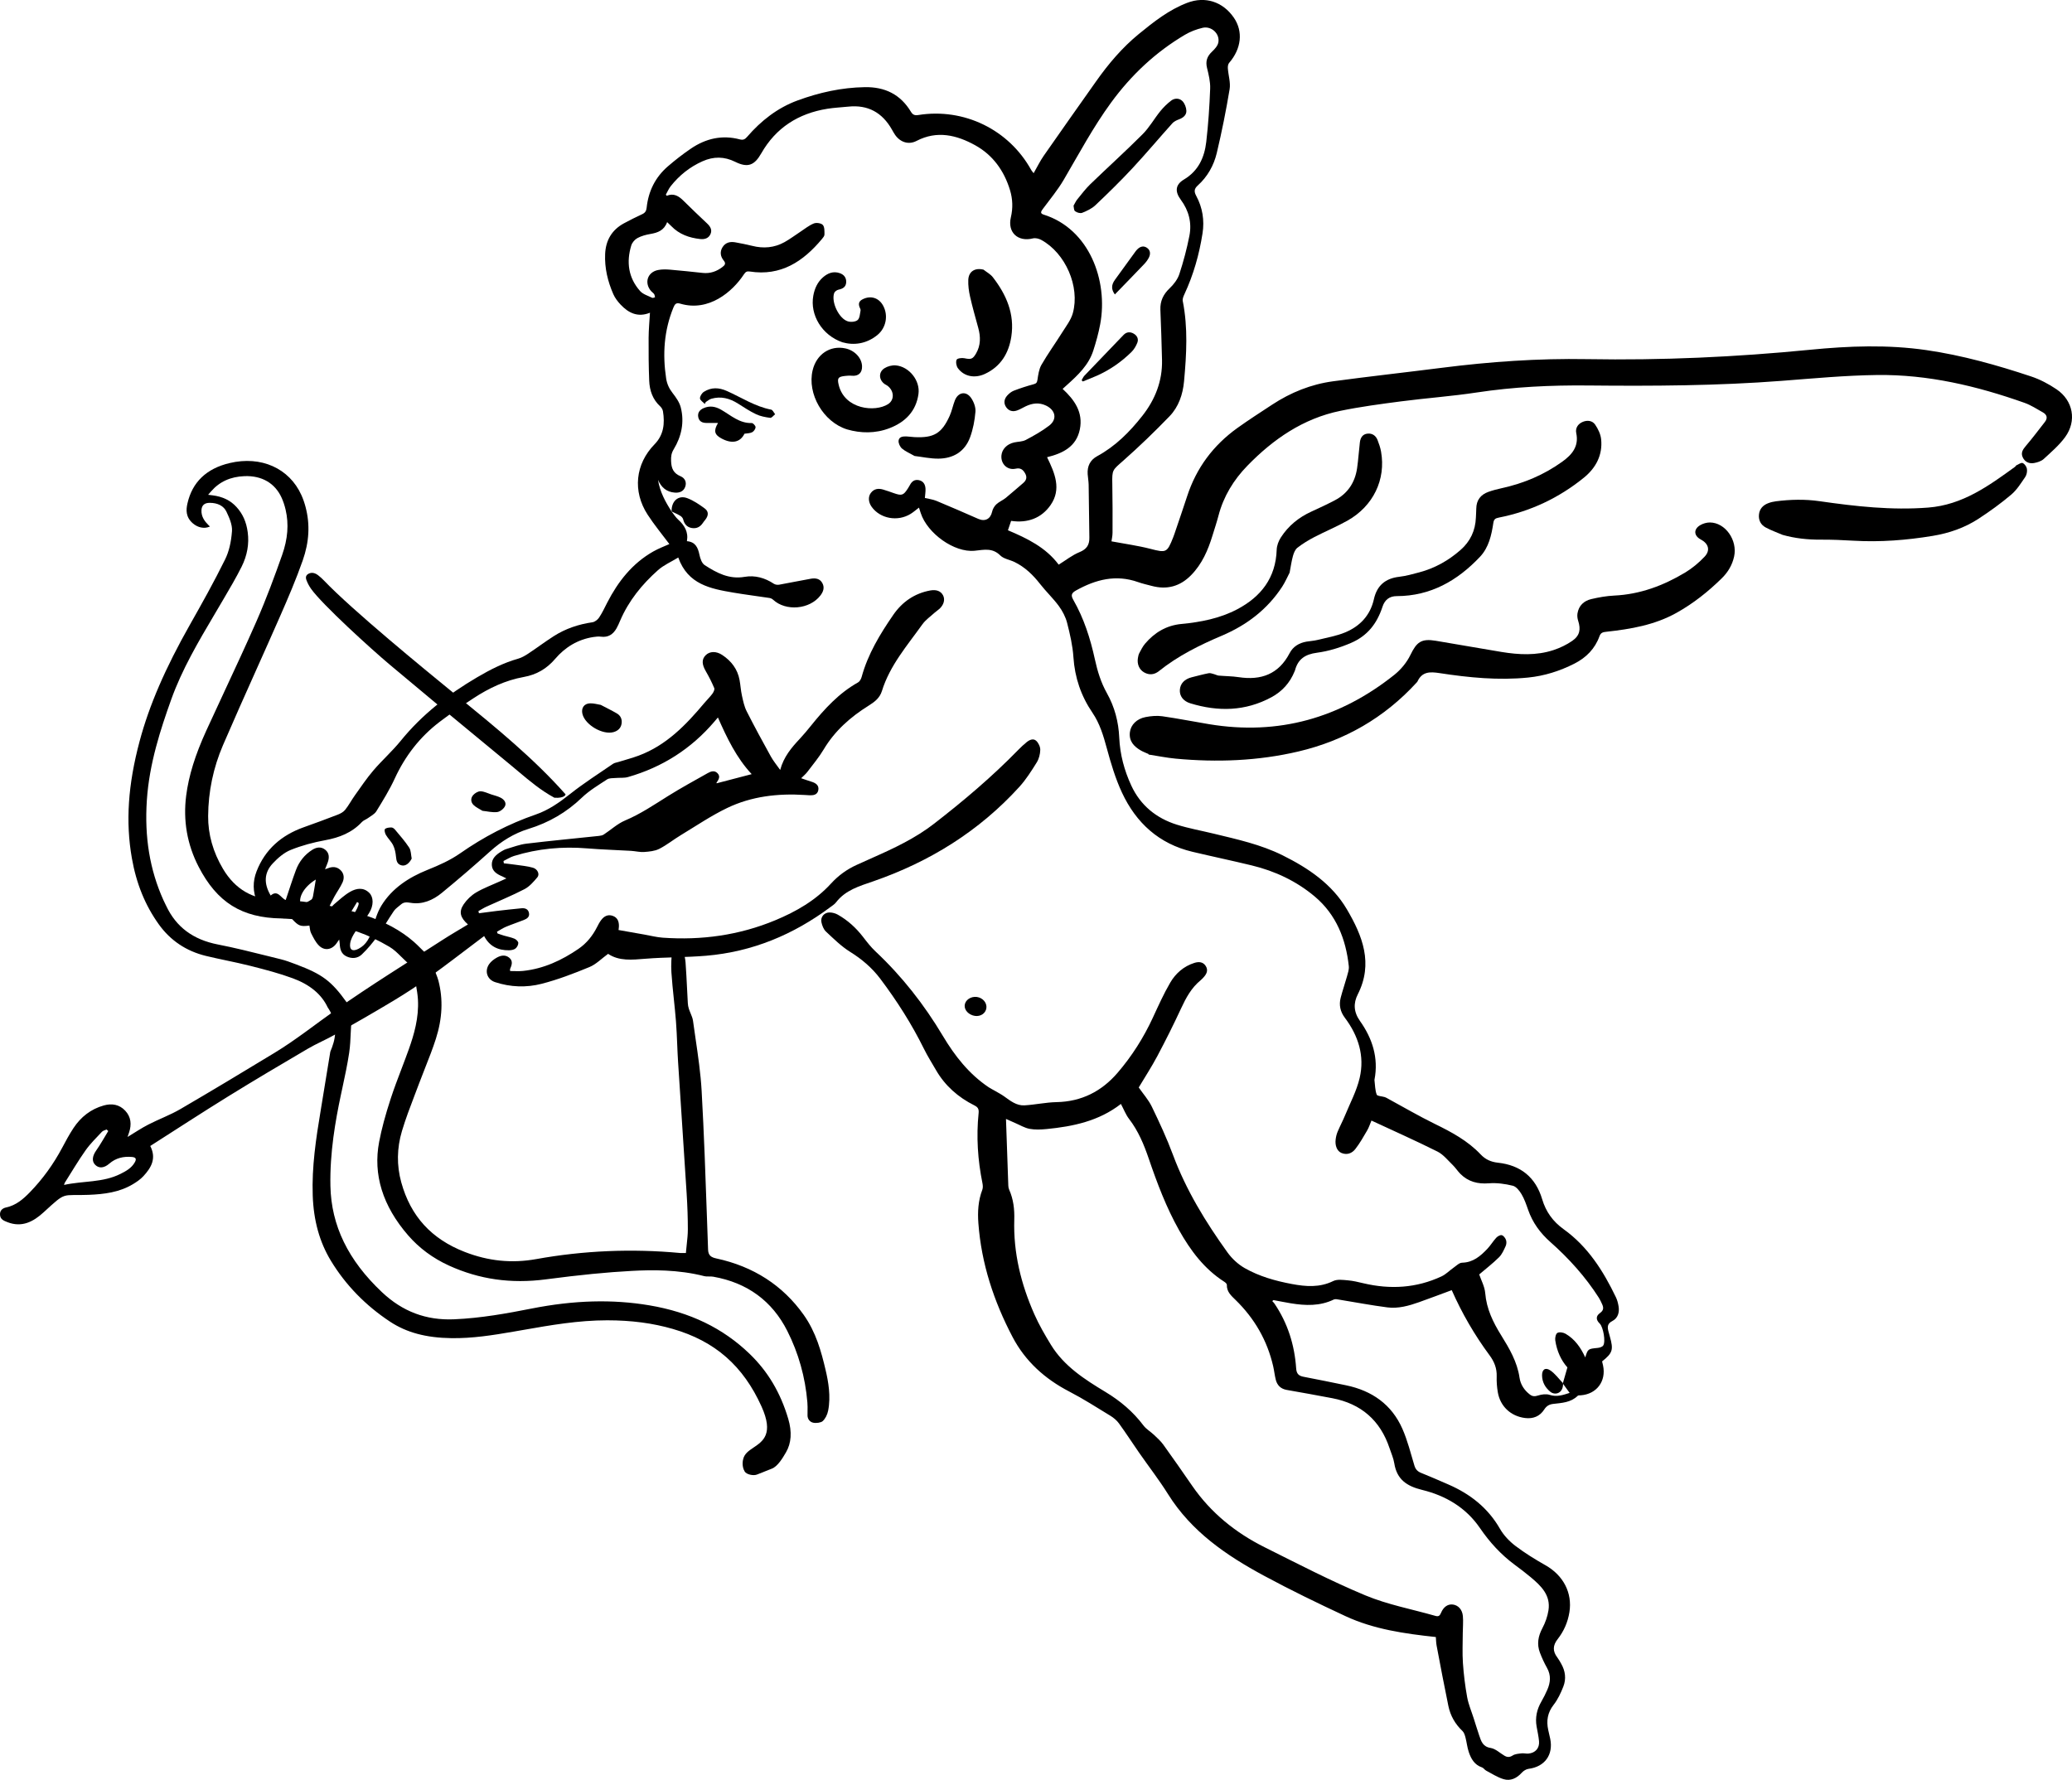 <?xml version="1.0" encoding="UTF-8"?>
<svg id="Layer_2" data-name="Layer 2" xmlns="http://www.w3.org/2000/svg" viewBox="0 0 364.657 313.291">
  <g id="Layer_1-2" data-name="Layer 1">
    <g>
      <g>
        <path d="m141.443,231.437c-3.676-5.184-8.848-8.523-15.371-9.926-.894-.192-1.418-.508-1.456-1.547l-.192-5.473c-.256-7.36-.521-14.97-.94-22.462-.172-3.072-.633-6.222-1.079-9.267-.151-1.034-.303-2.067-.443-3.101-.057-.414-.234-.843-.421-1.297-.112-.271-.224-.542-.312-.814-.099-.303-.159-.639-.179-.998-.046-.816-.086-1.631-.127-2.446-.079-1.57-.157-3.142-.272-4.713-.045-.615-.206-1.265-.36-1.893l-.125-.514c-.135-.575-.449-.884-.959-.943-.281-.034-.502.012-.651.136-.172.141-.223.361-.235.521l-.036.457c-.104,1.304-.211,2.651-.125,3.973.103,1.572.27,3.177.431,4.729.136,1.309.272,2.617.375,3.925.103,1.333.16,2.682.214,3.986.043,1.037.087,2.075.153,3.113.225,3.514.457,7.028.688,10.542.278,4.219.557,8.438.822,12.657.142,2.253.211,4.31.212,6.287 0.0.88-.091,1.724-.188,2.617-.042.394-.085.79-.121,1.193l-.033.379-.38-.002-.173.002c-.152.004-.313.006-.474-.009-8.462-.788-16.968-.43-25.28,1.069-4.313.781-8.438.369-12.611-1.253-5.877-2.285-9.534-6.295-11.178-12.26-.818-2.97-.777-6.004.122-9.018.634-2.126,1.438-4.23,2.216-6.267.27-.705.54-1.411.803-2.118.346-.931.711-1.855,1.077-2.779.653-1.652,1.328-3.36,1.874-5.071,1.148-3.599,1.297-6.942.454-10.223-.104-.402-.259-.8-.424-1.222-.156-.4-.312-.801-.424-1.205-.078-.28-.047-.617.067-.889-.076-.112-.151-.226-.227-.339-.355-.537-.694-1.049-1.108-1.464l-.244.167-.241-.234c-.204-.197-.398-.391-.587-.58-.381-.38-.744-.741-1.133-1.081-2.304-2.01-5.139-3.55-8.666-4.709-4.707-1.545-9.62-2.446-14.604-2.679l-.392-.023c-.218-.014-.399,0-.65-.028-4.025,0-7.147-1.815-9.278-5.396-1.763-2.962-2.646-6.095-2.623-9.31.03-4.317.91-8.517,2.616-12.481,1.893-4.401,3.884-8.85,5.809-13.151,1.427-3.189,2.854-6.379,4.257-9.578,1.365-3.114,2.796-6.435,3.968-9.785,1.141-3.262,1.306-6.33.504-9.382-.201-.766-.451-1.481-.744-2.127-2.143-4.728-7.102-6.94-12.629-5.627-4.079.965-6.576,3.358-7.423,7.114-.25,1.111-.332,2.397.965,3.508.864.74,1.967.967,2.88.593.099-.041.127-.071.127-.071-.036.022-.133-.094-.313-.271-.55-.546-1.273-1.412-1.189-2.625.057-.827.542-1.247,1.441-1.247,1.434,0,2.484.555,2.955,1.562.447.954,1.06,2.261.974,3.42-.149,2-.546,3.631-1.213,4.984-1.944,3.943-4.118,7.824-6.177,11.462-4.367,7.71-7.184,14.232-8.866,20.527-2.047,7.663-2.482,14.198-1.369,20.565.786,4.493,2.336,8.309,4.74,11.666,2.043,2.854,4.841,4.728,8.316,5.569,1.194.289,2.396.544,3.598.799,1.388.295,2.823.599,4.226.955,2.67.677,5.074,1.309,7.45,2.183,3.001,1.104,5.066,2.825,6.138,5.117,1.273,1.854,1.643,4.017,1.035,6.194-.144.515-.332,1.04-.573,1.606-.556,3.435-1.113,6.869-1.687,10.301-.841,5.023-1.581,9.95-1.409,14.995.152,4.449,1.201,8.218,3.208,11.521,2.58,4.246,6.075,7.845,10.388,10.696,2.914,1.925,6.349,2.85,10.809,2.91,3.69.052,7.19-.499,11.062-1.168l1.634-.285c4.737-.831,9.637-1.689,14.723-1.689h.023c4.238.003,8.008.5,11.524,1.519,7.425,2.147,12.39,6.492,15.623,13.672,2.159,4.795.265,6.075-1.406,7.204-.868.587-1.617,1.093-1.832,2.054-.011.041-.337,1.167.274,2.179.296.49,1.481.783,2.146.527.258-.097.833-.328,1.384-.549.53-.213,1.039-.417,1.226-.486,1.052-.392,1.958-1.943,2.444-2.777l.063-.107c.941-1.609,1.075-3.59.396-5.886-1.36-4.602-3.585-8.345-6.8-11.445-4.704-4.536-10.48-7.329-17.657-8.541-6.465-1.089-13.229-.908-20.68.562-4.322.853-8.94,1.701-13.698,1.898-4.898.206-9.046-1.358-12.667-4.773-5.96-5.619-8.928-11.735-9.073-18.696-.123-5.882.9-11.554,1.804-15.837l.309-1.448c.433-2.013.879-4.095,1.189-6.163.173-1.157.225-2.371.275-3.545.029-.679.058-1.356.108-2.031.019-.239.107-.828.538-1.13,2.735-1.923,5.494-3.824,8.252-5.725l1.137-.782c.094-.065.187-.103.34-.163l.822-.343.079.526c.065.44.138.863.208,1.273.15.878.292,1.708.341,2.54.188,3.22-.701,6.225-1.597,8.74-.418,1.173-.861,2.339-1.305,3.504-.648,1.702-1.319,3.463-1.891,5.218-.958,2.938-1.604,5.354-2.034,7.602-1.1,5.751.618,11.289,5.105,16.46,1.943,2.241,4.358,4.029,7.179,5.316,5.343,2.436,10.922,3.23,17.052,2.427,6.054-.794,10.723-1.254,15.14-1.49,3.524-.191,8.161-.256,12.772.931.221.058.476.054.746.05.263-.004.536-.008.815.042,5.978,1.059,10.359,4.27,13.023,9.544,1.974,3.906,3.163,8.135,3.533,12.567.045.537.038,1.071.031,1.588-.003.242-.007.484-.005.727.005.624.398,1.133.979,1.268.546.125,1.393-.005,1.676-.261.464-.416.829-1.114.977-1.868.497-2.52.022-5.136-.447-7.134-.76-3.234-1.684-6.65-3.86-9.719Zm-80.201-54.686l-.231-.323c-2.696-3.757-4.279-4.944-8.915-6.685l-.207-.077c-.796-.3-1.62-.609-2.439-.81-.829-.203-1.658-.41-2.487-.617-2.822-.704-5.74-1.432-8.625-1.994-4.358-.851-7.33-3.069-9.083-6.784l-.206-.423c-.101-.204-.202-.408-.294-.614-2.391-5.31-3.343-11.058-2.91-17.572.429-6.476,2.432-12.526,4.274-17.688,1.906-5.339,4.837-10.294,7.672-15.085l1.611-2.735c1.066-1.814,2.168-3.69,3.118-5.588.991-1.979,1.353-4.027,1.075-6.089-.242-1.803-.868-3.207-1.968-4.418-1.06-1.167-2.444-1.842-4.23-2.062l-.768-.095.506-.584c1.487-1.717,3.411-2.599,5.884-2.696,3.057-.119,5.38,1.23,6.545,3.801.291.642.527,1.352.703,2.108.588,2.526.387,5.134-.615,7.972-1.239,3.509-2.75,7.653-4.566,11.784-1.795,4.082-3.709,8.193-5.561,12.17-1.07,2.298-2.14,4.596-3.193,6.899-1.988,4.35-3.122,8.008-3.568,11.513-.559,4.396.177,8.6,2.188,12.496,3.243,6.285,7.6,9.009,14.57,9.109.126.002.253.01.38.018l.21.012c4.853.236,9.076,1.004,12.914,2.347,1.737.606,3.589,1.485,5.504,2.612.792.467,1.426,1.097,2.097,1.764.295.294.596.594.918.885l.394.355-10.699,7.095Z" stroke-width="0"/>
        <path d="m54.737,103.632c1.956,2.769,10.592,10.614,13.847,13.353,6.15,5.173,12.716,10.625,21.29,17.678.464.382.925.77,1.385,1.157,1.938,1.631,3.94,3.317,6.304,4.592.208.017.415.021.617.014.67-.03,1.133-.2,1.304-.476.023-.037.041-.079.054-.129-5.566-6.291-12.297-11.784-18.809-17.099l-1.541-1.258c-4.256-3.481-17.208-14.073-22.165-19.273-.308-.323-.646-.629-1.004-.91-.575-.45-1.123-.562-1.629-.336-.51.229-.662.605-.464,1.148.188.521.469,1.053.812,1.539Z" stroke-width="0"/>
      </g>
      <g>
        <path d="m118.182,90.018c.384.481.714,1.022,1.163,1.432,1.118,1.02,1.841,2.174,1.547,3.808,1.498.123,1.939,1.122,2.204,2.385.137.653.415,1.494.911,1.817,2.114,1.378,4.304,2.55,7.037,2.077,1.824-.316,3.572.172,5.145,1.215.244.162.635.219.931.167,1.865-.329,3.718-.726,5.583-1.052.796-.139,1.587-.043,2.029.775.428.79.153,1.524-.341,2.17-1.893,2.472-6.091,2.832-8.34.744-.164-.153-.408-.269-.63-.302-2.118-.324-4.246-.584-6.357-.944-4.01-.685-8.01-1.426-9.694-6.178-1.241.759-2.559,1.327-3.576,2.233-2.807,2.497-5.153,5.383-6.652,8.882-.196.457-.391.917-.636,1.348-.604,1.064-1.468,1.646-2.759,1.473-.422-.057-.869-.006-1.295.058-2.739.413-4.991,1.789-6.744,3.843-1.498,1.755-3.288,2.789-5.513,3.189-3.239.582-6.151,1.966-8.875,3.751-2.026,1.328-4.035,2.694-5.961,4.162-3.471,2.647-6.062,6-7.895,9.984-.915,1.989-2.082,3.869-3.229,5.74-.314.512-.96.828-1.473,1.206-.339.249-.784.384-1.061.681-1.759,1.887-3.967,2.75-6.466,3.209-2.062.378-4.129.927-6.069,1.71-1.184.478-2.262,1.417-3.155,2.368-1.551,1.651-1.609,3.567-.373,5.659,1.252-1.102,1.814.488,2.643.791.62-1.828,1.161-3.566,1.799-5.267.559-1.49,1.523-2.71,2.877-3.568.725-.46,1.539-.601,2.269-.025.736.58.743,1.386.468,2.209-.129.386-.299.758-.491,1.238.245-.083.361-.114.471-.161.814-.343,1.598-.318,2.254.31.638.611.69,1.425.356,2.164-.391.866-.964,1.648-1.426,2.484-.392.71-.739,1.445-1.106,2.169.093.046.187.092.28.139.249-.314.455-.68.756-.933.915-.768,1.798-1.613,2.823-2.201,1.078-.618,2.316-.853,3.368.171.774.754.821,2.21-.019,3.57-.712,1.152-1.667,2.152-2.423,3.28-.415.62-.815,1.345-.911,2.064-.152,1.144.44,1.477,1.468.944,1.405-.728,2.013-2.001,2.445-3.459.419-1.415.821-2.898,1.581-4.138,1.883-3.074,4.857-4.985,8.086-6.283,2.039-.819,3.999-1.684,5.785-2.931,4.129-2.882,8.54-5.187,13.31-6.83,2.248-.774,4.169-2.129,6.043-3.615,2.403-1.906,5.006-3.56,7.539-5.301.269-.185.638-.228.962-.33,1.185-.37,2.391-.682,3.552-1.114,4.875-1.813,8.334-5.407,11.571-9.274.457-.545.977-1.041,1.399-1.61.205-.277.44-.75.337-.999-.425-1.023-.932-2.019-1.489-2.978-.699-1.203-.744-2.089-.022-2.813.708-.71,1.848-.753,2.918-.042,1.592,1.056,2.692,2.481,3.046,4.396.169.916.22,1.856.421,2.763.206.931.402,1.901.827,2.74,1.36,2.689,2.803,5.337,4.262,7.974.442.799,1.042,1.51,1.642,2.365.613-2.316,1.995-3.936,3.468-5.506.678-.723,1.311-1.49,1.932-2.262,2.387-2.965,4.927-5.754,8.308-7.646.298-.167.529-.602.626-.958,1.101-4.024,3.227-7.53,5.558-10.916,1.574-2.287,3.737-3.797,6.52-4.307,1.083-.198,1.873.116,2.257.872.37.728.141,1.626-.624,2.346-.27.254-.597.449-.871.699-.733.669-1.587,1.257-2.152,2.048-2.664,3.73-5.727,7.228-7.118,11.731-.386,1.248-1.305,1.933-2.375,2.603-3.163,1.979-5.913,4.4-7.863,7.666-.837,1.402-1.901,2.67-2.89,3.978-.292.386-.68.699-1.086,1.108.668.226,1.24.437,1.822.613.758.23,1.366.646,1.19,1.509-.17.834-.911.912-1.636.872-.248-.014-.496-.03-.744-.046-4.728-.299-9.362.226-13.647,2.286-2.843,1.367-5.482,3.163-8.191,4.801-1.276.771-2.449,1.728-3.772,2.398-.783.397-1.76.485-2.661.549-.759.054-1.534-.154-2.305-.2-2.571-.152-5.147-.222-7.712-.434-4.386-.363-8.682.035-12.884,1.335-.646.2-1.233.586-1.848.886.02.136.04.272.06.408.677.082,1.356.148,2.03.248,1.034.153,2.091.238,3.088.524.824.237,1.231,1.154.785,1.684-.66.784-1.383,1.628-2.266,2.089-2.174,1.133-4.457,2.055-6.689,3.08-.493.226-.952.525-1.426.791.034.124.067.248.101.372,1.013-.133,2.025-.277,3.04-.395,1.475-.172,2.95-.341,4.428-.479.64-.06,1.211.124,1.34.855.124.701-.399,1.001-.931,1.213-1.036.413-2.099.76-3.128,1.19-.553.232-1.058.579-1.585.875.038.101.075.201.113.302.368.125.733.262,1.106.372.625.184,1.277.298,1.873.549.29.122.659.48.667.74.01.335-.229.783-.505.993-.29.221-.749.298-1.136.303-1.905.023-3.43-.686-4.371-2.503-.298.225-.541.409-.784.592-2.954,2.221-5.875,4.488-8.875,6.647-2.016,1.451-4.101,2.819-6.229,4.101-3.405,2.051-6.857,4.025-10.318,5.982-1.593.901-3.297,1.609-4.874,2.535-4.663,2.738-9.319,5.491-13.918,8.334-4.614,2.852-9.157,5.82-13.764,8.758,1.134,2.208.156,3.834-1.207,5.311-.517.561-1.18,1.014-1.84,1.411-2.393,1.441-5.049,1.764-7.787,1.878-4.856.202-3.825-.696-7.921,3.063-1.786,1.639-3.815,2.755-6.397,1.738-.648-.255-1.23-.487-1.289-1.271-.056-.759.422-1.173,1.077-1.311,1.738-.368,3.007-1.47,4.177-2.674,2.262-2.329,4.148-4.945,5.677-7.818.627-1.178,1.26-2.361,1.994-3.474,1.291-1.956,3.051-3.348,5.336-3.986,1.416-.396,2.739-.184,3.777.926,1.037,1.11,1.138,2.434.673,3.833-.082.246-.166.491-.266.786,1.271-.765,2.427-1.548,3.66-2.182,1.849-.951,3.828-1.668,5.619-2.712,5.558-3.239,11.069-6.562,16.569-9.9,3.775-2.29,7.223-5.053,10.824-7.592,6.09-4.295,12.45-8.207,18.71-12.26,1.481-.959,3.013-1.839,4.525-2.757-1.351-1.195-1.65-2.223-.75-3.55.555-.818,1.339-1.575,2.187-2.078,1.302-.772,2.748-1.301,4.133-1.933.343-.156.687-.31,1.193-.539-.375-.188-.532-.278-.698-.348-.922-.389-1.803-.889-1.863-1.995-.063-1.16.76-1.845,1.663-2.4.289-.178.598-.348.921-.443,1.161-.339,2.314-.792,3.502-.935,4.249-.512,8.511-.911,12.767-1.364.29-.031.611-.09.848-.245,1.26-.822,2.404-1.903,3.764-2.476,2.693-1.133,5.07-2.747,7.519-4.28,2.289-1.433,4.666-2.727,7.019-4.055.548-.309,1.184-.537,1.72.024.57.597.17,1.142-.182,1.67-.018.027.028.096.029.1,2.037-.532,4.066-1.062,6.162-1.61-2.686-2.879-4.348-6.361-5.943-9.975-.25.294-.427.503-.605.711-4.086,4.799-9.176,8.046-15.225,9.776-.691.197-1.463.097-2.195.165-.5.047-1.095-.004-1.477.247-1.527,1.005-3.136,1.957-4.441,3.212-2.71,2.607-5.823,4.399-9.395,5.501-2.558.789-4.777,2.173-6.778,3.977-2.768,2.495-5.598,4.925-8.478,7.29-1.57,1.289-3.427,2.094-5.517,1.74-.682-.115-1.189-.139-1.693.312-.415.371-.92.682-1.225,1.128-.995,1.455-1.856,3.003-2.884,4.433-.823,1.145-1.738,2.249-2.757,3.221-.726.692-1.73.803-2.702.339-.913-.436-1.134-1.251-1.181-2.164-.012-.222-.052-.442-.098-.809-.224.324-.344.503-.469.679-.82,1.149-2.116,1.372-3.109.376-.591-.592-.98-1.408-1.368-2.17-.201-.395-.204-.891-.296-1.336-1.594.205-1.916.066-3.052-1.154-.147-.158-.481-.289-.672-.234-1.11.318-1.935-.063-2.63-.915-.136-.167-.395-.377-.565-.351-1.238.187-1.853-.562-2.28-1.515-.788-1.76-.783-3.614-.106-5.36,1.505-3.884,4.391-6.378,8.283-7.767,2.017-.72,4.028-1.456,6.024-2.231.475-.184.987-.465,1.294-.851.634-.796,1.114-1.713,1.708-2.544,1.06-1.483,2.078-3.007,3.26-4.389,1.532-1.792,3.317-3.373,4.8-5.201,3.759-4.633,8.369-8.204,13.473-11.199,2.285-1.341,4.628-2.54,7.198-3.265.641-.181,1.252-.544,1.815-.917,1.502-.994,2.941-2.083,4.459-3.052,2.071-1.322,4.354-2.089,6.793-2.441.432-.062.928-.447,1.18-.826.549-.823.971-1.733,1.425-2.618,1.911-3.72,4.412-6.918,8.11-9.016.953-.541,1.995-.926,2.833-1.307-1.268-1.702-2.658-3.37-3.83-5.179-2.672-4.125-2.161-8.916,1.228-12.386,1.619-1.658,1.817-3.66,1.477-5.796-.05-.313-.252-.659-.488-.875-1.328-1.219-1.866-2.792-1.935-4.51-.102-2.513-.119-5.031-.104-7.547.009-1.464.152-2.928.237-4.426-2.11.863-3.771.067-5.185-1.447-.502-.538-.976-1.158-1.267-1.826-.98-2.244-1.546-4.597-1.437-7.065.105-2.384,1.166-4.227,3.286-5.385,1.063-.581,2.153-1.114,3.25-1.628.511-.24.712-.573.771-1.138.305-2.901,1.525-5.37,3.74-7.278,1.292-1.113,2.646-2.168,4.056-3.126,2.615-1.775,5.484-2.445,8.605-1.617.553.147.887.009,1.269-.434,2.454-2.844,5.357-5.125,8.903-6.424,3.809-1.396,7.733-2.272,11.833-2.336,3.554-.056,6.27,1.288,8.106,4.334.324.537.67.673,1.291.573,8.054-1.295,15.959,2.57,19.884,9.684.095.172.239.317.42.553.623-1.086,1.124-2.129,1.776-3.066,3.05-4.385,6.139-8.744,9.221-13.108,2.177-3.083,4.6-5.943,7.537-8.345,2.63-2.151,5.295-4.249,8.509-5.475,3.155-1.204,6.271-.18,8.192,2.621,1.666,2.43,1.331,5.459-.837,7.967-.192.222-.241.644-.218.963.089,1.227.504,2.494.31,3.665-.625,3.764-1.378,7.514-2.26,11.226-.522,2.196-1.637,4.178-3.345,5.716-.678.611-.656,1.117-.266,1.84,1.112,2.066,1.462,4.298,1.102,6.596-.579,3.697-1.589,7.276-3.175,10.681-.176.377-.378.846-.303,1.22.935,4.695.659,9.403.229,14.115-.212,2.325-.951,4.509-2.565,6.181-2.605,2.698-5.312,5.309-8.12,7.794-1.921,1.701-1.994,1.576-1.943,4.127.057,2.855.05,5.711.041,8.566-.002.572-.138,1.144-.187,1.519,2.366.445,4.644.751,6.855,1.321,2.759.711,2.922.714,3.997-2.001.16-.404.296-.819.435-1.231.677-2.002,1.37-4,2.023-6.01,1.621-4.991,4.604-8.987,8.849-12.031,1.995-1.43,4.063-2.758,6.115-4.105,3.27-2.147,6.841-3.591,10.712-4.113,6.372-.86,12.765-1.564,19.143-2.376,8.487-1.08,16.992-1.677,25.559-1.526,13.122.232,26.215-.366,39.281-1.651,6.811-.67,13.639-.928,20.46.063,6.301.915,12.399,2.634,18.418,4.634,1.571.522,3.097,1.331,4.473,2.26,2.935,1.982,3.601,5.563,1.516,8.419-1.047,1.435-2.443,2.63-3.762,3.845-.426.392-1.094.606-1.685.714-.858.157-1.616-.151-2.012-.996-.372-.794.007-1.376.535-1.996,1.166-1.37,2.248-2.811,3.356-4.23.542-.694.375-1.286-.358-1.695-1.055-.589-2.087-1.273-3.214-1.672-8.402-2.977-17.02-5.019-25.977-4.902-5.582.073-11.163.599-16.736,1.027-11.353.873-22.725.931-34.097.818-6.574-.066-13.096.245-19.604,1.232-4.421.67-8.894.987-13.33,1.565-3.571.465-7.15.942-10.674,1.667-6.533,1.343-11.803,4.973-16.369,9.672-2.411,2.481-4.194,5.386-5.079,8.788-.305,1.172-.696,2.322-1.05,3.482-.788,2.581-1.836,5.017-3.769,6.986-1.942,1.98-4.241,2.599-6.909,1.89-.811-.216-1.636-.396-2.425-.676-3.893-1.381-7.448-.456-10.904,1.467-.819.456-.953.852-.495,1.652,1.874,3.268,3.007,6.823,3.803,10.478.454,2.085,1.067,4.086,2.112,5.947,1.367,2.434,2.053,5.059,2.175,7.834.13,2.964.89,5.784,2.125,8.448,1.612,3.477,4.394,5.741,8.016,6.874,2.13.666,4.345,1.061,6.52,1.589,4.107.996,8.252,1.898,12.068,3.794,4.539,2.255,8.711,5.054,11.336,9.519,2.738,4.658,4.681,9.511,1.914,14.965-.784,1.544-.75,3.086.396,4.698,2.167,3.049,3.283,6.473,2.55,10.296-.006.03-.013.063-.009.093.109.86.101,1.762.392,2.555.103.282.934.288,1.426.443.205.065.393.185.583.288,2.73,1.481,5.414,3.056,8.202,4.42,2.949,1.442,5.809,2.967,8.091,5.386.825.875,1.806,1.32,3.022,1.451,3.99.43,6.645,2.542,7.802,6.437.651,2.191,1.887,3.917,3.771,5.268,4.264,3.059,6.984,7.345,9.209,11.987.238.496.377,1.057.467,1.604.175,1.071-.129,2.075-1.096,2.572-.947.486-.879,1.119-.669,1.903.072.27.145.54.222.809.671,2.361.504,2.908-1.36,4.398.055.231.116.471.168.713.589,2.767-1.123,5.054-3.925,5.253-.183.013-.429-.013-.535.091-1.213,1.191-2.797,1.248-4.331,1.427-.707.082-1.175.383-1.563.985-.784,1.217-1.966,1.673-3.382,1.494-2.507-.317-4.366-2.058-4.786-4.54-.155-.914-.227-1.857-.196-2.783.047-1.414-.424-2.595-1.25-3.711-2.647-3.576-4.864-7.403-6.661-11.472-1.868.69-3.807,1.429-5.761,2.122-1.798.637-3.658,1.157-5.568.913-2.828-.361-5.633-.903-8.449-1.357-.323-.052-.715-.155-.976-.028-2.449,1.185-4.998,1.088-7.578.663-1.021-.168-2.036-.375-3.054-.564-.065.061-.131.122-.196.183.123.137.265.261.368.412,2.348,3.456,3.555,7.307,3.836,11.445.064.951.467,1.298,1.303,1.46,2.499.482,4.995.984,7.487,1.502,4.545.944,8.018,3.365,9.908,7.663.907,2.064,1.455,4.289,2.108,6.459.201.667.552,1.041,1.186,1.296,1.611.646,3.201,1.344,4.793,2.036,3.832,1.667,6.963,4.11,9.086,7.813.66,1.151,1.66,2.196,2.722,3.005,1.671,1.273,3.484,2.378,5.313,3.42,3.101,1.766,4.727,4.836,4.182,8.245-.28,1.75-.976,3.349-2.068,4.738-.858,1.091-.909,2.114-.072,3.213.262.345.471.731.688,1.109.739,1.288.917,2.673.379,4.038-.44,1.116-.962,2.253-1.694,3.188-1.083,1.381-1.317,2.83-.958,4.463.114.516.244,1.028.349,1.546.57,2.816-.974,4.914-3.811,5.276-.422.054-.892.347-1.185.67-.893.985-1.98,1.528-3.241,1.141-1.069-.328-2.044-.968-3.046-1.498-.267-.141-.45-.473-.724-.565-1.331-.449-1.933-1.525-2.335-2.724-.274-.818-.353-1.701-.574-2.54-.107-.405-.247-.875-.533-1.145-1.289-1.22-2.124-2.696-2.478-4.404-.733-3.528-1.395-7.07-2.067-10.61-.101-.534-.101-1.087-.139-1.525-5.536-.594-10.928-1.363-15.919-3.685-4.841-2.252-9.653-4.586-14.351-7.121-6.611-3.567-12.739-7.756-16.85-14.328-1.579-2.525-3.417-4.888-5.119-7.337-1.186-1.706-2.31-3.455-3.531-5.135-.391-.538-.951-1.001-1.523-1.351-2.384-1.457-4.744-2.97-7.221-4.255-4.295-2.228-7.732-5.316-9.981-9.602-3.297-6.283-5.49-12.918-6.017-20.043-.148-2.004-.032-3.968.695-5.874.13-.342.098-.787.022-1.161-.828-4.079-1.101-8.191-.674-12.331.077-.747-.155-1.06-.749-1.357-2.846-1.425-5.154-3.448-6.758-6.225-.715-1.237-1.482-2.449-2.113-3.728-2.154-4.365-4.757-8.447-7.68-12.328-1.452-1.928-3.242-3.456-5.313-4.744-1.557-.968-2.899-2.304-4.251-3.567-.418-.39-.671-1.054-.797-1.637-.204-.939.5-1.751,1.461-1.731.476.01.996.151,1.411.385,1.753.987,3.213,2.318,4.445,3.915.681.883,1.371,1.781,2.18,2.541,4.678,4.392,8.588,9.382,11.872,14.888,2.101,3.522,4.603,6.719,8.065,9.04.357.239.75.422,1.122.64.543.319,1.107.611,1.617.977,1.082.777,2.163,1.647,3.56,1.567,1.886-.108,3.759-.53,5.643-.568,4.398-.089,7.93-1.888,10.744-5.163,2.523-2.936,4.578-6.185,6.207-9.706.964-2.083,1.905-4.19,3.06-6.167.952-1.628,2.374-2.878,4.242-3.468.756-.239,1.517-.212,1.998.536.489.76.157,1.425-.388,2.016-.168.183-.34.366-.531.523-1.608,1.32-2.55,3.074-3.411,4.931-1.317,2.842-2.722,5.647-4.192,8.414-1.016,1.911-2.204,3.73-3.265,5.507.788,1.134,1.722,2.173,2.306,3.381,1.337,2.768,2.638,5.569,3.709,8.448,2.319,6.237,5.748,11.839,9.601,17.198.79,1.1,1.883,2.113,3.056,2.779,2.553,1.449,5.381,2.244,8.27,2.785,2.474.464,4.893.656,7.29-.519.708-.347,1.706-.199,2.559-.127.923.078,1.84.3,2.746.515,4.721,1.118,9.326.857,13.752-1.209.787-.367,1.425-1.048,2.151-1.554.469-.327.97-.843,1.466-.854,1.937-.044,3.228-1.158,4.439-2.431.574-.604,1.006-1.343,1.572-1.957.235-.255.694-.524.973-.457.305.073.62.489.743.824.117.318.093.772-.05,1.082-.322.696-.642,1.456-1.171,1.98-1.089,1.079-2.313,2.022-3.488,3.025.339,1.009.962,2.131,1.058,3.296.229,2.772,1.377,5.115,2.803,7.412,1.441,2.322,2.83,4.674,3.236,7.473.172,1.186.828,2.196,1.814,2.953.468.359.878.358,1.454.174.633-.202,1.422-.31,2.03-.112,1.265.412,2.339.032,3.519-.346-.427-.588-.787-1.085-1.148-1.581-.008-.054-.019-.107-.033-.159.248-.861.495-1.723.788-2.744-1.098-1.223-1.87-2.9-2.139-4.78-.061-.428.095-1.144.383-1.299.355-.191,1.033-.077,1.429.152,1.64.948,2.68,2.445,3.467,4.164.475-1.515.477-1.498,2.195-1.672.338-.034.785-.166.96-.412.475-.668.011-3.272-.605-3.869-.681-.659-.714-1.317.055-1.866.627-.448.651-.918.379-1.516-.18-.395-.356-.798-.588-1.162-2.355-3.691-5.266-6.917-8.528-9.806-1.8-1.594-3.132-3.416-3.921-5.673-.327-.936-.653-1.896-1.154-2.741-.36-.609-.934-1.351-1.544-1.501-1.36-.336-2.818-.537-4.208-.428-1.972.154-3.634-.276-5.024-1.666-.481-.481-.849-1.077-1.338-1.549-.861-.833-1.653-1.852-2.687-2.369-3.81-1.906-7.707-3.639-11.619-5.459-.234.552-.429,1.182-.752,1.737-.652,1.122-1.297,2.263-2.091,3.282-.574.737-1.452,1.092-2.426.689-.768-.318-1.173-1.261-1.031-2.399.057-.458.168-.925.347-1.349.409-.972.909-1.906,1.31-2.88.896-2.177,2.035-4.304,2.567-6.571.911-3.881-.23-7.443-2.605-10.601-.809-1.076-1.062-2.246-.736-3.516.323-1.262.76-2.494,1.107-3.75.164-.593.387-1.227.324-1.815-.514-4.8-2.234-9.097-5.985-12.256-3.219-2.711-6.998-4.491-11.105-5.483-3.472-.839-6.969-1.574-10.444-2.4-5.864-1.392-9.897-5.075-12.384-10.41-1.159-2.486-1.953-5.166-2.675-7.823-.6-2.206-1.225-4.335-2.534-6.257-1.996-2.931-3.101-6.172-3.338-9.757-.134-2.029-.603-4.055-1.109-6.034-.269-1.052-.813-2.095-1.46-2.976-1.003-1.365-2.257-2.544-3.301-3.882-1.243-1.595-2.654-2.961-4.478-3.855-.836-.41-1.906-.549-2.521-1.161-1.388-1.383-2.85-1.001-4.506-.832-3.603.368-8.332-3.061-9.493-6.619-.103-.317-.207-.634-.317-.971-.525.398-.968.793-1.465,1.101-2.286,1.417-5.367.849-6.863-1.243-.577-.806-.65-1.766-.145-2.439.563-.75,1.338-.846,2.178-.595.625.187,1.24.408,1.856.624,1.424.499,1.704.407,2.51-.855.117-.183.234-.368.333-.561.332-.648.826-1.022,1.577-.866.79.163,1.127.753,1.169,1.491.03.519-.066,1.044-.111,1.643.685.168,1.407.253,2.053.521,2.465,1.021,4.909,2.093,7.354,3.164,1.194.523,2.149.004,2.425-1.255.103-.472.386-.975.737-1.304.483-.454,1.144-.713,1.664-1.134,1.038-.839,2.024-1.743,3.05-2.599.589-.492.747-1.049.361-1.722-.365-.638-.798-1.013-1.658-.824-1.458.322-2.637-.82-2.513-2.315.092-1.111.973-2.024,2.244-2.304.682-.15,1.447-.124,2.038-.436,1.423-.751,2.848-1.547,4.12-2.523,1.457-1.118,1.133-2.723-.546-3.527-1.23-.589-2.413-.43-3.59.128-.504.239-.985.542-1.508.727-.742.263-1.438.112-1.909-.556-.498-.706-.379-1.443.163-2.056.32-.362.74-.702,1.185-.873,1.125-.433,2.278-.805,3.442-1.12.463-.125.624-.269.7-.768.138-.908.263-1.894.709-2.665,1.129-1.955,2.458-3.794,3.658-5.71.686-1.095,1.533-2.18,1.865-3.39,1.282-4.684-1.309-10.557-5.556-12.879-.423-.231-1.031-.378-1.479-.266-2.637.656-4.497-1.053-3.874-3.71.382-1.629.325-3.217-.149-4.784-1.033-3.411-3.028-6.193-6.138-7.907-3.245-1.79-6.696-2.642-10.311-.761-1.394.726-2.858.244-3.771-1.055-.214-.304-.389-.636-.574-.959-1.695-2.975-4.21-4.381-7.658-4.02-1.236.13-2.484.181-3.709.379-5.077.82-9.047,3.333-11.618,7.85-1.206,2.119-2.378,2.581-4.586,1.487-1.921-.952-3.803-.966-5.747-.101-2.235.995-4.085,2.472-5.594,4.377-.356.449-.582,1.001-.868,1.506.053.064.107.128.16.191,1.247-.503,2.117.055,2.941.874,1.364,1.356,2.762,2.679,4.16,4.0.562.532.942,1.127.589,1.893-.347.753-1.06.933-1.814.85-1.932-.213-3.692-.835-5.079-2.278-.208-.216-.433-.416-.729-.698-.529,1.456-1.644,1.866-2.94,2.085-.785.133-1.595.348-2.287.723-.468.253-.931.794-1.085,1.3-.887,2.928-.519,5.69,1.556,8.025.511.575,1.397.826,2.128,1.191.12.06.329-.059.497-.095-.049-.19-.054-.409-.158-.561-.136-.201-.366-.335-.528-.521-1.253-1.436-.656-3.339,1.21-3.715.687-.138,1.424-.122,2.129-.064,1.92.159,3.834.375,5.75.575,1.309.137,2.449-.26,3.476-1.055.42-.325.639-.606.206-1.131-.581-.704-.706-1.539-.205-2.344.527-.847,1.364-1.024,2.29-.849.976.185,1.956.363,2.918.609,1.987.507,3.901.345,5.693-.646.974-.539,1.868-1.223,2.803-1.834.778-.508,1.518-1.12,2.366-1.46.444-.178,1.293-.058,1.579.265.326.367.29,1.11.29,1.69-0.0.267-.256.562-.453.797-3.302,3.958-7.225,6.556-12.686,5.71-.501-.078-.742.05-1.034.495-2.006,3.057-6.182,6.65-11.201,5.163-.713-.211-.951.048-1.21.683-1.647,4.033-1.926,8.186-1.282,12.455.15.994.524,1.799,1.137,2.589.597.77,1.215,1.637,1.446,2.556.65,2.587.125,5.078-1.241,7.336-.424.701-.497,1.259-.47,2.07.044,1.34.431,2.171,1.683,2.698.756.318,1.102,1.052.798,1.869-.297.799-.995,1.065-1.815,1.005-1.468-.108-2.391-.917-2.965-2.249.318,2.071,1.278,3.862,2.403,5.584l-.02-.038Zm65.986,108.717c-.983.096-2.01.143-2.97-.038-.879-.166-1.696-.667-2.537-1.026-.468-.2-.931-.413-1.615-.717.057,1.612.106,2.993.153,4.374.084,2.45.163,4.901.255,7.351.009.242.052.499.149.718.755,1.687.957,3.474.902,5.287-.178,5.836,1.189,11.351,3.528,16.637.826,1.867,1.861,3.655,2.929,5.4,2.301,3.76,5.941,6.085,9.568,8.275,2.643,1.595,4.872,3.478,6.711,5.917.488.647,1.253,1.08,1.853,1.65.578.548,1.184,1.092,1.646,1.733,1.726,2.394,3.409,4.819,5.086,7.247,3.276,4.745,7.625,8.25,12.734,10.799,5.866,2.926,11.698,5.96,17.741,8.477,3.929,1.636,8.208,2.429,12.328,3.61.522.15.764-.011.972-.519.449-1.096,1.237-1.602,2.112-1.48.919.128,1.635.867,1.742,2.032.09.982-.015,1.982-.018,2.974-.006,1.764-.095,3.536.026,5.292.139,2.012.385,4.026.746,6.009.23,1.264.755,2.475,1.148,3.71.32,1.003.626,2.011.965,3.008.348,1.021.618,1.994,2.024,2.22.854.137,1.612.881,2.412,1.355.494.293.913.32,1.456-.029.429-.276,1.033-.313,1.568-.378.393-.048.806.076,1.202.041,1.238-.109,1.989-.966,1.873-2.194-.082-.863-.275-1.716-.426-2.572-.276-1.57.047-3.016.838-4.388.387-.671.735-1.37,1.046-2.079.56-1.279.677-2.55-.05-3.844-.485-.863-.902-1.773-1.254-2.698-.564-1.487-.313-2.885.436-4.296.513-.965.9-2.055,1.07-3.132.423-2.685-1.311-4.323-3.134-5.851-.903-.757-1.846-1.47-2.794-2.171-2.427-1.793-4.432-3.99-6.125-6.467-2.486-3.638-6.066-5.716-10.188-6.722-2.704-.66-4.441-1.84-4.892-4.68-.144-.91-.541-1.781-.836-2.665-1.633-4.894-5.001-7.817-10.055-8.79-2.677-.515-5.362-.988-8.046-1.464-1.041-.185-1.67-.805-1.92-1.791-.198-.781-.277-1.592-.458-2.378-1.047-4.549-3.29-8.421-6.627-11.673-.755-.736-1.568-1.44-1.524-2.658.006-.173-.252-.407-.441-.528-3.537-2.258-5.95-5.499-7.968-9.084-2.251-3.999-3.859-8.265-5.337-12.598-.84-2.462-1.84-4.88-3.464-6.987-.577-.749-.921-1.677-1.434-2.64-3.884,3.024-8.422,3.967-13.109,4.424Zm.731-109.839c-1.601,2.304-4.03,3.22-6.949,2.789-.178.524-.361,1.064-.56,1.653,3.374,1.425,6.661,3.012,8.931,6.054,1.241-.766,2.376-1.68,3.668-2.206,1.272-.517,1.753-1.283,1.731-2.561-.053-3.1-.072-6.201-.126-9.301-.011-.619-.13-1.236-.172-1.856-.096-1.402.429-2.496,1.683-3.177,3.206-1.74,5.712-4.265,7.937-7.094,2.261-2.875,3.544-6.121,3.466-9.82-.062-2.949-.176-5.898-.289-8.846-.059-1.534.507-2.722,1.63-3.787.721-.684,1.402-1.573,1.707-2.5.725-2.206,1.325-4.468,1.771-6.747.448-2.288-.099-4.429-1.515-6.338-1.078-1.453-.955-2.662.55-3.558,2.556-1.521,3.613-3.892,3.931-6.631.36-3.109.57-6.241.688-9.369.046-1.208-.259-2.452-.552-3.643-.288-1.171.002-2.034.858-2.844.474-.448,1.006-1.021,1.129-1.616.318-1.537-1.206-2.971-2.768-2.602-1.073.253-2.155.662-3.102,1.223-5.175,3.062-9.455,7.084-13.013,11.954-3.149,4.31-5.64,8.994-8.325,13.576-1.062,1.811-2.428,3.445-3.683,5.14-.314.424-.514.78.137.983,8.047,2.515,11.394,11.62,9.967,19.288-.295,1.582-.731,3.148-1.227,4.68-.818,2.524-2.689,4.283-4.594,5.997-.249.225-.498.45-.793.716,2.102,1.943,3.637,4.127,3.03,7.122-.62,3.06-2.998,4.219-5.769,4.903,1.389,2.834,2.557,5.633.623,8.416ZM21.216,206.621c.987-.498,1.912-1.009,2.49-2.001.356-.611.225-.91-.488-.973-1.486-.131-2.835.177-3.984,1.176-.917.798-1.816.873-2.481.209-.634-.634-.501-1.557.172-2.517.771-1.098,1.421-2.282,2.124-3.428-.096-.092-.191-.184-.287-.275-.277.13-.626.193-.82.4-.986,1.056-2.038,2.075-2.869,3.248-1.306,1.844-2.454,3.8-3.664,5.712-.061.096-.078.219-.139.399,3.342-.739,6.822-.374,9.945-1.95Zm31.77-47.26c.606-.331,1.23-.637,1.809-1.012.168-.109.256-.407.298-.634.174-.929.316-1.865.486-2.899-2.156,1.313-3.202,3.282-2.593,4.545Zm7.262,3.674c1.437-1.045,2.852-3.124,2.888-4.073l-.284-.201c-.822,1.349-1.644,2.699-2.604,4.274Z" stroke-width="0"/>
        <path d="m202.14,132.813c1.594.246,3.18.574,4.782.723,7.259.677,14.49.408,21.593-1.263,8.127-1.912,15.109-5.919,20.779-12.11.063-.069.138-.135.176-.217.813-1.762,2.22-1.721,3.871-1.468,5.164.791,10.35,1.309,15.59.784,2.89-.29,5.588-1.151,8.161-2.457,2.079-1.056,3.619-2.624,4.412-4.835.232-.646.659-.708,1.208-.768,4.283-.467,8.5-1.187,12.334-3.326,2.953-1.647,5.575-3.728,7.978-6.091,1.086-1.068,1.844-2.332,2.17-3.84.618-2.86-1.54-5.953-4.244-5.981-.586-.006-1.247.185-1.749.489-1.186.717-1.095,1.86.126,2.506,1.361.721,1.72,1.911.672,3.024-1.008,1.07-2.183,2.049-3.442,2.805-3.829,2.299-7.93,3.829-12.463,4.044-1.356.064-2.718.308-4.043.619-1.297.305-2.208,1.149-2.427,2.532-.065.412-.009.879.12,1.28.492,1.522.294,2.614-1.033,3.535-1.003.696-2.155,1.249-3.318,1.631-2.995.984-6.071.83-9.133.327-3.86-.635-7.71-1.33-11.57-1.968-2.558-.423-3.36.216-4.469,2.498-.642,1.322-1.683,2.582-2.837,3.502-9.57,7.624-20.398,10.69-32.554,8.688-2.757-.454-5.499-1.006-8.265-1.4-.962-.137-1.994-.042-2.957.143-1.563.3-2.606,1.381-2.757,2.674-.181,1.556.703,2.506,1.938,3.212.428.245.9.415,1.352.619-.001.03-.003.06-.004.089Z" stroke-width="0"/>
        <path d="m108.857,163.703c.017-.149.06-.392.068-.636.027-.846-.229-1.557-1.089-1.861-.853-.302-1.525.067-2.033.737-.279.368-.499.787-.708,1.201-.784,1.554-1.837,2.875-3.28,3.866-2.961,2.032-6.148,3.511-9.762,3.892-.752.079-1.52.016-2.269.018-.015-.218-.041-.288-.019-.338.304-.71.581-1.437-.172-2.03-.712-.561-1.498-.367-2.189.023-.497.281-.998.666-1.318,1.128-.844,1.221-.362,2.704,1.044,3.169,2.689.89,5.494.988,8.184.297,2.873-.738,5.675-1.817,8.424-2.95,1.165-.48,2.116-1.477,3.283-2.326,1.928,1.303,4.219,1.054,6.571.863,3.555-.289,7.139-.228,10.693-.53,8.108-.689,15.343-3.703,21.841-8.55.348-.26.742-.497 1-.833,1.668-2.178,4.11-2.867,6.564-3.717,9.913-3.431,18.612-8.817,25.704-16.62,1.179-1.296,2.134-2.813,3.066-4.308.393-.63.601-1.461.619-2.207.013-.534-.306-1.21-.701-1.586-.514-.489-1.186-.185-1.693.227-.505.41-.985.855-1.439,1.321-4.628,4.751-9.68,9.027-14.914,13.077-3.233,2.501-6.931,4.252-10.661,5.901-.966.427-1.929.862-2.89,1.301-1.736.791-3.212,1.849-4.537,3.298-2.698,2.952-6.127,4.925-9.808,6.455-6.349,2.639-12.97,3.547-19.797,3.065-1.078-.076-2.142-.356-3.211-.544-1.484-.261-2.968-.524-4.569-.807Z" stroke-width="0"/>
        <path d="m243.308,106.8q.617-1.873,2.512-1.872c5.96-.014,10.671-2.713,14.64-6.912,1.558-1.649,2.032-3.815,2.359-5.98.1-.665.37-.813.981-.934,5.558-1.097,10.553-3.457,14.943-7.015,2.1-1.702,3.334-3.974,3.046-6.768-.093-.898-.541-1.834-1.063-2.59-.488-.707-1.382-.814-2.206-.458-.84.363-1.291,1.11-1.111,1.958.497,2.349-.754,3.802-2.438,5.018-3.218,2.323-6.805,3.835-10.68,4.681-.787.172-1.573.375-2.331.645-1.366.486-2.127,1.452-2.146,2.945-.007.527-.048,1.054-.068,1.582-.087,2.296-.988,4.206-2.717,5.718-2.114,1.849-4.506,3.198-7.228,3.92-1.17.31-2.349.649-3.545.786-2.441.28-3.923,1.54-4.456,3.932-.633,2.84-2.436,4.753-5.019,5.841-1.553.654-3.266.936-4.916,1.345-.63.156-1.29.185-1.932.297-1.295.226-2.358.856-2.97,2.032-1.926,3.696-5.013,4.822-8.965,4.221-1.162-.177-2.352-.17-3.527-.275-.256-.023-.497-.176-.753-.24-.329-.082-.685-.24-.994-.181-1.004.193-1.993.468-2.987.715-1.263.314-2.007,1.099-2.088,2.198-.079,1.063.562,1.997,1.839,2.387,4.89,1.496,9.683,1.415,14.278-1.071,1.898-1.027,3.265-2.55,4.076-4.56.023-.058.054-.113.07-.173.526-1.986,1.793-2.827,3.862-3.099,2.032-.267,4.072-.9,5.963-1.712,2.905-1.247,4.583-3.371,5.574-6.381Z" stroke-width="0"/>
        <path d="m313.7,94.141c2.219.629,4.457.863,6.747.848,1.924-.012,3.852.073,5.774.186,4.677.273,9.311-.089,13.924-.85,2.889-.476,5.619-1.419,8.064-3.016,1.998-1.305,3.946-2.713,5.765-4.254.99-.839,1.711-2.019,2.459-3.11.257-.375.361-.966.29-1.42-.06-.386-.405-.872-.75-1.021-.26-.112-.725.228-1.087.391-.103.047-.155.198-.253.269-4.637,3.358-9.223,6.706-15.28,7.179-6.444.503-12.782-.211-19.118-1.123-2.585-.372-5.139-.307-7.705.02-.458.058-.921.171-1.351.337-.903.349-1.509.986-1.613,1.987-.105.998.319,1.808,1.165,2.27.946.516,1.977.877,2.971,1.306Z" stroke-width="0"/>
        <path d="m226.966,100.787c.197-1.025.323-1.984.579-2.907.147-.53.387-1.153.792-1.468.92-.716,1.934-1.333,2.97-1.874,1.927-1.004,3.95-1.833,5.84-2.898,4.542-2.56,6.78-7.228,5.91-12.141-.123-.697-.357-1.383-.617-2.044-.301-.764-.909-1.207-1.746-1.131-.887.081-1.269.729-1.365,1.533-.181,1.509-.27,3.031-.487,4.534-.365,2.525-1.64,4.472-3.924,5.67-1.346.706-2.726,1.351-4.11,1.981-2.234,1.017-4.073,2.511-5.395,4.57-.4.622-.7,1.423-.724,2.153-.164,4.932-2.742,8.255-6.927,10.467-3.066,1.62-6.423,2.27-9.851,2.597-2.612.249-4.71,1.492-6.383,3.464-.415.489-.71,1.086-1.014,1.658-.142.267-.203.588-.252.892-.171,1.045.234,2.007,1.072,2.495.908.529,1.822.432,2.615-.204,3.356-2.689,7.156-4.578,11.085-6.244,4.366-1.851,8-4.616,10.616-8.614.523-.799.901-1.693,1.318-2.49Z" stroke-width="0"/>
        <path d="m149.078,75.583c2.384.69,4.972.754,7.493-.225,2.758-1.071,4.659-2.978,5.074-6.023.32-2.345-1.634-4.803-3.987-5.019-.655-.06-1.446.148-2.003.503-1.085.693-.999,2.061.06,2.797.153.106.332.175.479.287,1.183.897,1.25,2.485.115,3.221-2.287,1.481-7.661.945-8.702-3.363-.288-1.191-.117-1.447,1.079-1.584.398-.046.807-.081,1.204-.041,1.188.118,1.88-.517,1.823-1.717-.068-1.437-1.307-2.745-2.93-3.094-2.692-.579-5.09,1.024-5.767,3.855-.983,4.109,1.842,9.09,6.063,10.403Z" stroke-width="0"/>
        <path d="m173.096,47.466c-1.495-.376-2.623.301-2.684,1.806-.039.976.096,1.984.314,2.941.419,1.846.939,3.67,1.439,5.497.426,1.555.453,3.064-.385,4.508-.583,1.004-.9,1.081-2.043.838-.446-.095-1.261.007-1.376.261-.178.391-.056,1.105.216,1.481,1.067,1.472,2.969,1.857,4.779,1.009,2.776-1.301,4.18-3.631,4.63-6.562.612-3.992-.876-7.38-3.251-10.45-.419-.541-1.086-.891-1.638-1.329Z" stroke-width="0"/>
        <path d="m148.277,60.253c1.96.555,4.163.304,6.113-1.264,1.571-1.263,1.981-3.487,1.017-5.221-.765-1.376-2.2-1.79-3.581-1.093-.625.315-.786.735-.562,1.359.073.205.226.43.189.616-.116.586-.137,1.351-.514,1.68-.372.324-1.193.395-1.714.238-1.58-.479-2.963-3.393-2.42-4.977.092-.268.482-.548.778-.609.76-.155,1.299-.486,1.34-1.3.04-.812-.395-1.355-1.156-1.611-1.125-.378-2.082.006-2.923.737-.981.852-1.479,1.982-1.709,3.234-.619,3.364,1.509,6.972,5.142,8.213Z" stroke-width="0"/>
        <path d="m160.959,80.261c1.32.157,2.761.48,4.199.468,2.622-.022,4.643-1.241,5.568-3.751.527-1.43.818-2.986.945-4.508.065-.786-.291-1.737-.753-2.409-.887-1.29-2.292-1.046-2.866.416-.35.892-.527,1.857-.919,2.727-1.396,3.093-2.79,3.909-6.2,3.738-.464-.023-.926-.104-1.39-.12-.61-.021-1.325.033-1.399.748-.046.447.249,1.081.603,1.384.597.51,1.363.823,2.213,1.308Z" stroke-width="0"/>
        <path d="m126.368,74.453c-.805,1.348-.638,2.039.556,2.697,1.863,1.027,3.345.735,4.098-.808.458-.076.964-.059,1.358-.262.291-.15.591-.585.593-.895.002-.251-.442-.729-.676-.721-2.175.067-3.683-1.371-5.379-2.343-1.035-.593-2.031-.749-3.1-.275-.641.284-1.073.779-.936,1.544.139.776.696,1.051,1.428,1.056.646.004,1.293.005,2.059.008Z" stroke-width="0"/>
        <path d="m105.73,124.072c-.551-.086-1.219-.293-1.88-.272-1.068.034-1.594.841-1.345,1.869.468,1.927,3.577,3.741,5.488,3.192.742-.213,1.266-.679,1.398-1.459.13-.774-.149-1.431-.83-1.828-.881-.512-1.799-.959-2.831-1.502Z" stroke-width="0"/>
        <path d="m118.182,90.018c.519.254,1.056.479,1.55.777.219.132.443.387.502.626.198.805.647,1.349,1.458,1.508.842.165,1.518-.145,1.998-.87.136-.206.295-.396.448-.59.561-.718.609-1.436-.101-1.962-.959-.711-1.986-1.411-3.093-1.825-1.587-.594-2.825.566-2.741,2.374-0-.001-.02-.038-.02-.038Z" stroke-width="0"/>
        <path d="m124.209,70.768c.325-.198.626-.477.979-.579,1.69-.489,3.231-.077,4.686.844,1.045.662,2.083,1.355,3.196,1.881.764.361,1.644.524,2.49.634.254.033.57-.409.858-.634-.231-.28-.424-.757-.699-.81-2.826-.545-5.21-2.127-7.773-3.274-1.432-.641-2.763-.689-4.062.134-.354.224-.706.775-.691,1.161.013.337.543.654.845.979.057-.113.115-.225.172-.338Z" stroke-width="0"/>
        <path d="m84.911,142.718c.88.092,1.755.321,2.59.218.502-.062,1.124-.548,1.361-1.012.319-.625-.159-1.211-.746-1.512-.516-.265-1.101-.397-1.658-.579-.626-.205-1.252-.532-1.886-.553-.429-.014-.977.315-1.286.657-.487.539-.462,1.26.068,1.77.431.415,1.016.67,1.557,1.011Z" stroke-width="0"/>
        <path d="m72.456,151.125c-.136-.65-.105-1.408-.442-1.927-.736-1.131-1.651-2.148-2.517-3.192-.148-.178-.417-.363-.626-.358-.388.009-.886.046-1.119.285-.15.154-.002.744.175,1.042.376.634.951,1.161,1.268,1.816.293.606.433,1.315.498,1.992.07.74.193,1.37,1.027,1.547.662.141,1.318-.37,1.736-1.206Z" stroke-width="0"/>
        <path d="m275.09,243.6c-.008-.054-.019-.107-.033-.159-.74-.763-1.381-1.679-2.249-2.247-.854-.559-1.432-.118-1.417.91.017,1.185.565,2.158,1.475,2.887.806.646,2.212.288,2.224-1.391Z" stroke-width="0"/>
        <path d="m171.21,178.733c.994.321,2.001-.106,2.312-.981.312-.875-.233-1.849-1.219-2.18-1.011-.339-2.169.164-2.463,1.07-.274.843.322,1.753,1.369,2.091Z" stroke-width="0"/>
        <path d="m188.937,36.199c.067.283.036.807.27.983.321.242.918.412,1.26.274.822-.331,1.684-.733,2.316-1.332,2.225-2.111,4.422-4.258,6.511-6.502,2.408-2.586,4.679-5.299,7.04-7.929.287-.319.741-.528,1.157-.684.737-.275,1.331-.744,1.302-1.516-.022-.583-.29-1.283-.691-1.695-.527-.541-1.365-.561-1.983-.09-.705.538-1.358,1.177-1.916,1.866-1.071,1.323-1.918,2.855-3.11,4.048-3,3.005-6.157,5.852-9.211,8.805-.843.815-1.553,1.769-2.298,2.68-.232.283-.38.635-.646,1.091Z" stroke-width="0"/>
        <path d="m190.573,67.146c.85-.348,1.711-.672,2.547-1.049,2.259-1.017,4.266-2.419,6.023-4.155.445-.44.792-1.034,1.02-1.622.247-.638-.021-1.231-.632-1.588-.636-.371-1.27-.319-1.789.217-2.307,2.383-4.604,4.777-6.892,7.179-.213.224-.333.536-.496.807.072.07.144.141.217.211Z" stroke-width="0"/>
        <path d="m196.207,51.825c1.75-1.806,3.468-3.561,5.161-5.34.337-.354.646-.764.853-1.203.286-.607.239-1.248-.361-1.662-.597-.412-1.182-.24-1.681.247-.132.129-.252.273-.361.423-1.201,1.65-2.403,3.3-3.596,4.957-.664.922-.656,1.706-.015,2.578Z" stroke-width="0"/>
      </g>
    </g>
  </g>
</svg>